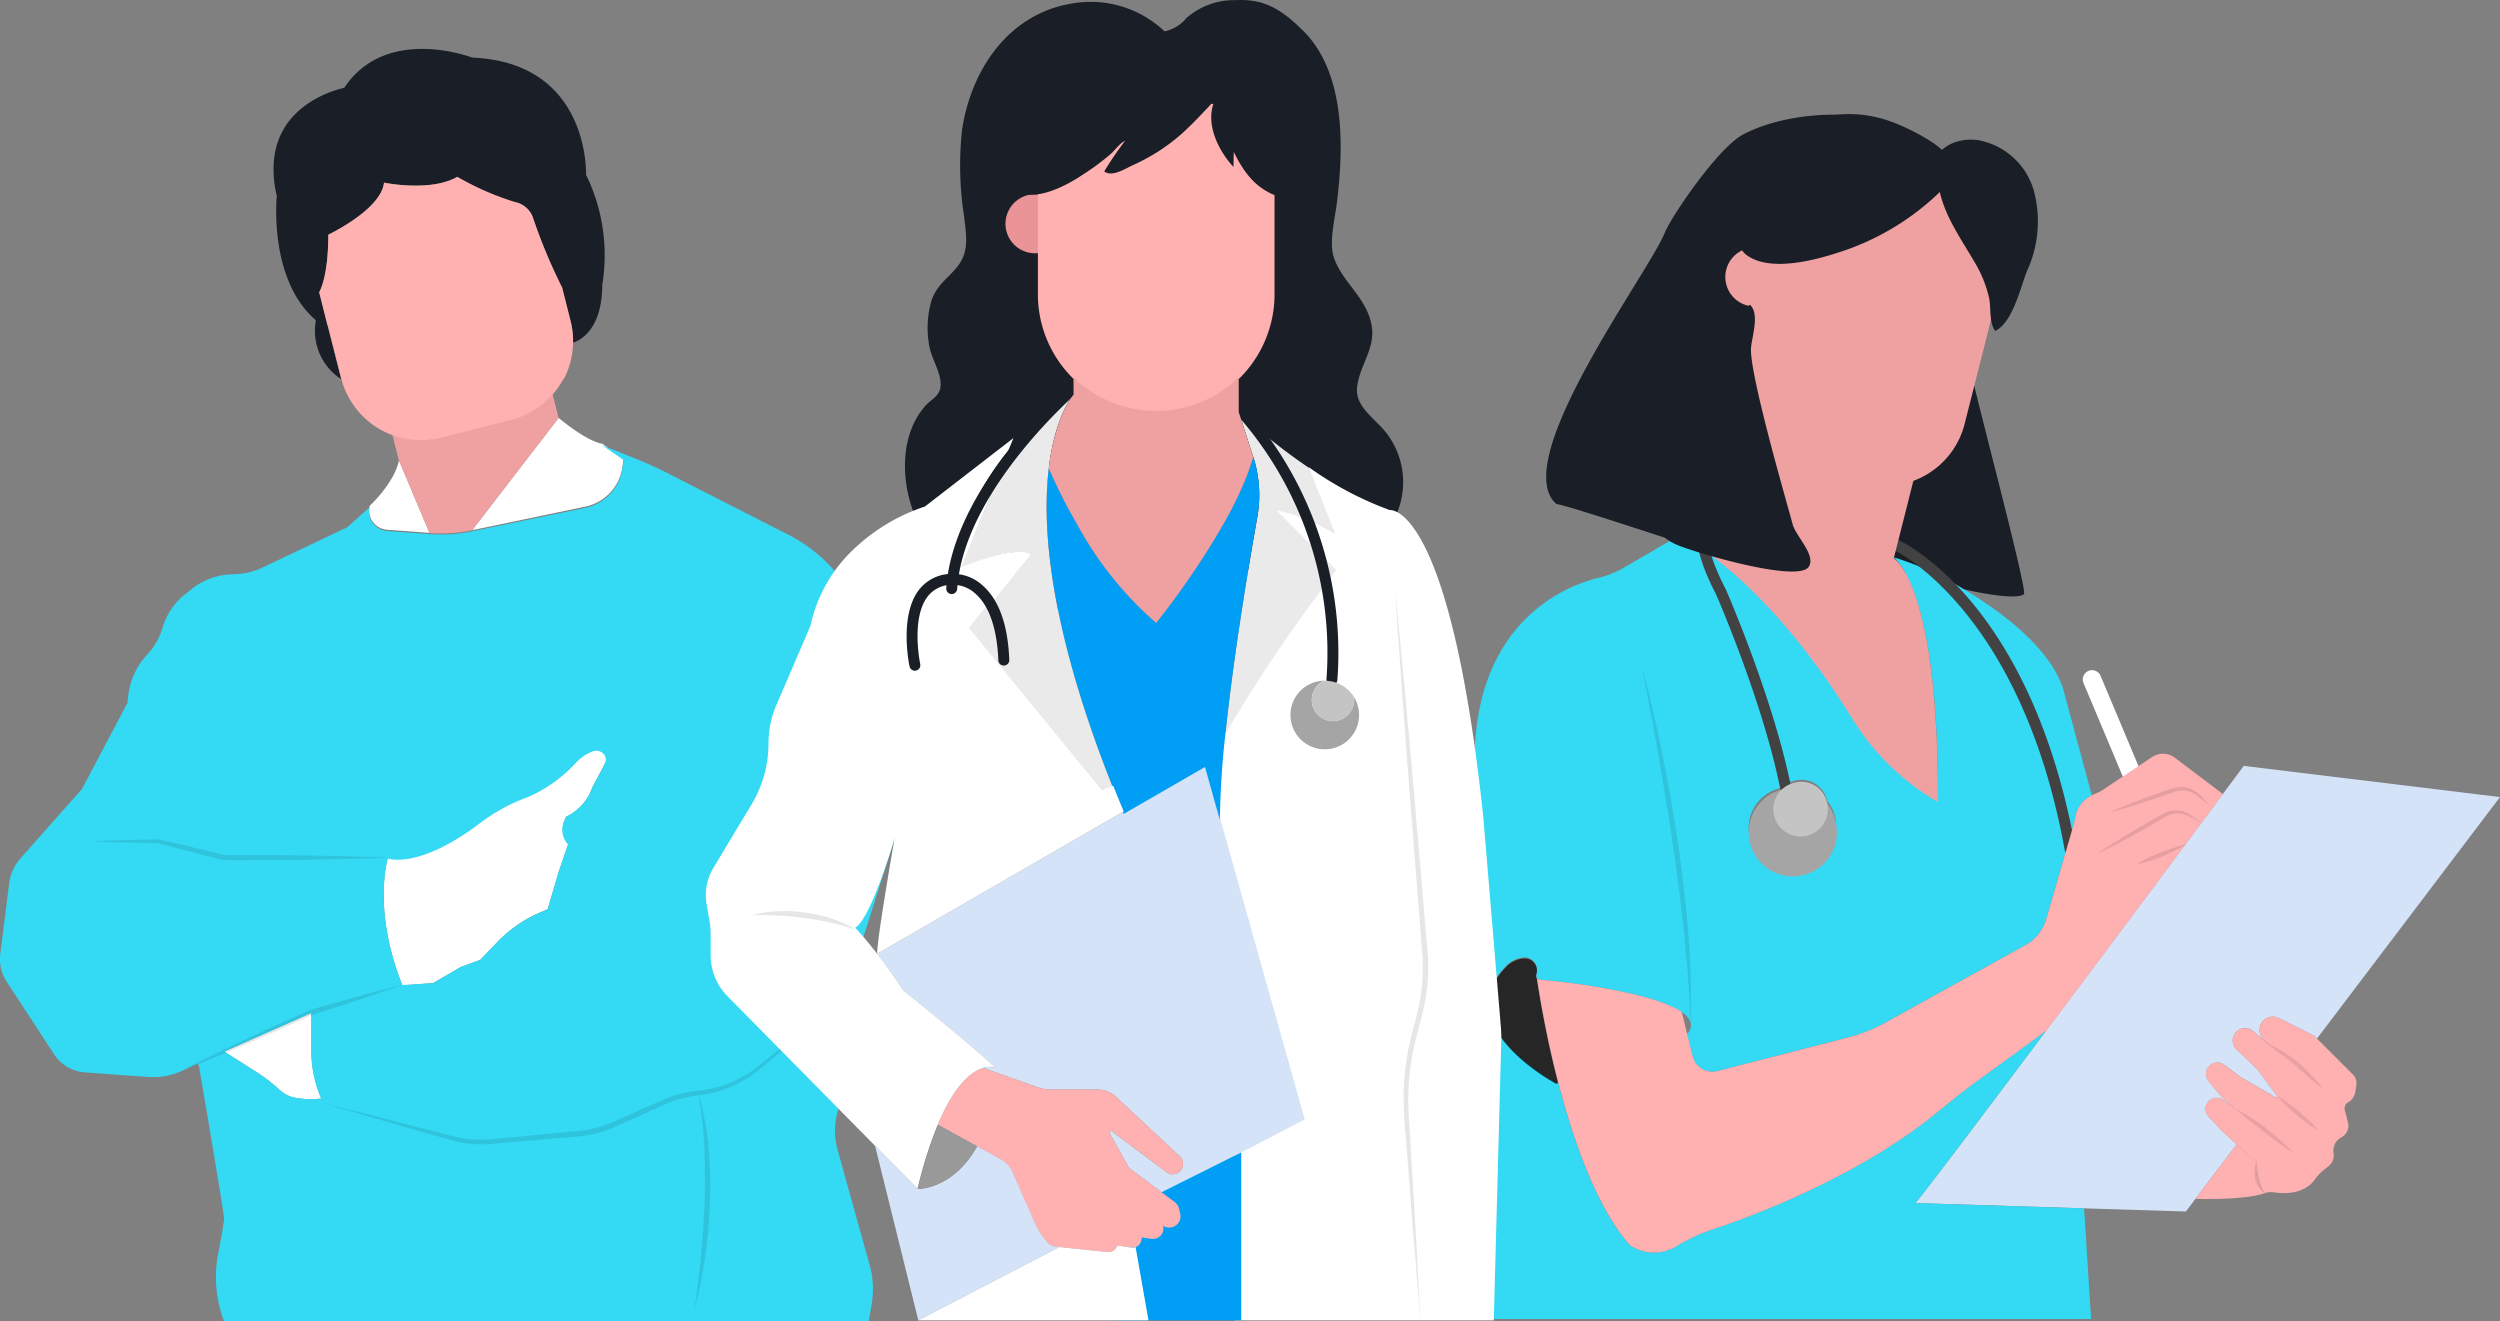 <svg xmlns="http://www.w3.org/2000/svg" width="227.065" height="120" viewBox="0 0 227.065 120">
  <rect x="0" y="0" width="227.065" height="120" fill="#808080" stroke="none"/>
  <g id="Page-1" transform="translate(-0.093 -0.469)">
    <g id="Group-5" transform="translate(0.093 0.469)">
      <g id="Group-4" transform="translate(0 0)">
        <g id="Group-3" transform="translate(0 4.444)">
          <path id="Fill-1295" d="M37.673,166.172l7.932-3.563v3.511a10.843,10.843,0,0,0,.9,4.32,7.314,7.314,0,0,1-2.192-.034,2.892,2.892,0,0,1-1.42-.581l-.455-.407A14.688,14.688,0,0,0,40.55,168l-2.877-1.827" transform="translate(-17.32 -75.112)" fill="#fff" fill-rule="evenodd"/>
          <path id="Fill-1296" d="M74.366,11.427S74.75,1.232,64.022.786c0,0-7.807-3.012-11.619,2.753,0,0-5.76,1.079-6.364,6.412a9.655,9.655,0,0,0,.244,3.386s-.8,7.581,3.549,11.308a5.235,5.235,0,0,0,2.292,5.347v0l-1.242-4.9L50.13,22.1s.829-1.3.829-5.232c0,0,4.8-2.273,5.059-4.723,0,0,4.23.873,6.657-.528A25.22,25.22,0,0,0,67.9,13.907a2.171,2.171,0,0,1,1.64,1.4,49.685,49.685,0,0,0,2.657,6.369v0l.767,3.036a7.254,7.254,0,0,1,.226,1.961h0s2.647-.614,2.647-5.227a16.611,16.611,0,0,0-1.472-10.023" transform="translate(-21.14 0)" fill="#191e27" fill-rule="evenodd"/>
          <path id="Fill-1297" d="M91.19,64.632c-1.506-.263-3.961-2.354-3.961-2.354l-7.855,10.2,9.918-2.062.35-.072a4.3,4.3,0,0,0,3.4-3.75l.067-.642L91.19,64.632" transform="translate(-36.491 -28.77)" fill="#fff" fill-rule="evenodd"/>
          <path id="Fill-1298" d="M64.762,69.459C64.34,71.52,62.1,73.587,62.1,73.587a1.737,1.737,0,0,0-.048.413,1.762,1.762,0,0,0,1.635,1.755l2.724.2,1.127.082-2.772-6.579" transform="translate(-28.526 -32.082)" fill="#fff" fill-rule="evenodd"/>
          <path id="Fill-1299" d="M70.783,138.483,69,139.515l-2.8.216c-2.762-6.906-1.314-11.62-1.314-11.62s2.767,1.055,8.43-3.275a16.6,16.6,0,0,1,4.331-2.35,13,13,0,0,0,4.388-3.179,4.036,4.036,0,0,1,1.472-.974.863.863,0,0,1,.307-.052.9.9,0,0,1,.791.465.89.89,0,0,1,.105.422.881.881,0,0,1-.105.427L83.5,121.656l-.158.388a4.481,4.481,0,0,1-2.283,2.378l-.144.37a1.961,1.961,0,0,0,.22,1.9c.048.058.1.115.153.173l-.873,2.532-1.017,3.41-.647.277a12.046,12.046,0,0,0-3.952,2.735l-1.525,1.592-1.75.647-.739.427" transform="translate(-29.656 -54.672)" fill="#fff" fill-rule="evenodd"/>
          <path id="Fill-1300" d="M54.78,95.884l-.994,1.829-.222.569a4.966,4.966,0,0,1-2.163,2.1l-.195.473a1.971,1.971,0,0,0,.27,1.9c.048.058.061.068.113.125l-.873,2.552-.973,3.347-.737.314a11.782,11.782,0,0,0-3.887,2.719l-1.511,1.564-1.779.644-2.492,1.467-2.789.168c-2.762-6.868-1.32-11.489-1.32-11.489s2.767,1.049,8.43-3.257a16.625,16.625,0,0,1,4.331-2.337A13,13,0,0,0,52.378,95.4a4.038,4.038,0,0,1,1.472-.968.868.868,0,0,1,.307-.053.9.9,0,0,1,.791.463.969.969,0,0,1,.075.45C55.024,95.444,54.785,95.7,54.78,95.884Zm-27.8,30.027a2.732,2.732,0,0,1-1.4-.586l-.463-.4a12.86,12.86,0,0,0-1.761-1.324L20.38,121.7l7.9-3.493V121.7a10.566,10.566,0,0,0,.888,4.263A7.27,7.27,0,0,1,26.981,125.911ZM77.555,114l3.414-10.7a13.831,13.831,0,0,0,.379-6.978L78.922,84.383a13.769,13.769,0,0,0-.9-2.824,13.92,13.92,0,0,0-6.445-6.816L60.7,69.2q-1.489-.758-3.036-1.378L54.7,66.635l1.918,1.317-.067.639a4.285,4.285,0,0,1-3.4,3.73l-.35.072-9.918,2.051a14.076,14.076,0,0,1-3.874.253l-1.127-.081-2.724-.2a1.757,1.757,0,0,1-1.635-1.746,1.719,1.719,0,0,1,.048-.411L31.55,74.076l-7.716,3.663a6.185,6.185,0,0,1-2.336.592l-.561.029a6.15,6.15,0,0,0-3.5,1.306l-.585.463A6.1,6.1,0,0,0,14.766,83.2a6.108,6.108,0,0,1-1.39,2.437,6.578,6.578,0,0,0-1.741,3.816l-.057.573L7.443,97.857l-5.6,6.315a4.135,4.135,0,0,0-1,2.2l-.82,6.457a3.763,3.763,0,0,0,.58,2.518l4.316,6.61a3.641,3.641,0,0,0,2.781,1.632l5.736.42a6.319,6.319,0,0,0,3.045-.534l1.492-.668.1.22s2.278,13.279,2.278,13.85c0,.282-.269,1.789-.547,3.258a11.2,11.2,0,0,0,.547,6.057H78.9l.269-1.545a8.107,8.107,0,0,0-.182-3.558l-2.916-10.478a6.373,6.373,0,0,1,.106-3.763l.3-.863a4.54,4.54,0,0,0-1.036-4.617l-.379-.391.288-2.867L77.555,114Z" transform="translate(0 -30.635)" fill="#34d9f4" fill-rule="evenodd"/>
          <path id="Fill-1301" d="M81.067,60.436,73.212,70.642a14,14,0,0,1-3.874.254l-.676-1.611-2.1-4.968v0l-.595-2.355a7.432,7.432,0,0,0,4.421.235l6.35-1.607c.043-.009.081-.024.125-.033a7.429,7.429,0,0,0,3.654-2.278l.547,2.163" transform="translate(-30.329 -26.923)" fill="#efa1a2" fill-rule="evenodd"/>
          <path id="Fill-1302" d="M74.29,30.734l-8.653-.421a9.1,9.1,0,0,0-4.853,1.131l-6.372,3.534-.753-2.988s.829-1.3.829-5.232c0,0,4.8-2.273,5.059-4.723,0,0,4.23.873,6.657-.528a25.22,25.22,0,0,0,5.223,2.288,2.171,2.171,0,0,1,1.64,1.4,49.685,49.685,0,0,0,2.657,6.369v0l.767,3.036a7.255,7.255,0,0,1,.226,1.961,7.387,7.387,0,0,1-.835,3.309h0C73,37,74.29,30.734,74.29,30.734" transform="translate(-24.669 -9.887)" fill="#ffb0b1" fill-rule="evenodd"/>
          <path id="Fill-1303" d="M100.356,162.424l-4.72,4-1.188.992a15.459,15.459,0,0,1-1.229.962,10.5,10.5,0,0,1-4.358,1.717,14.739,14.739,0,0,0-1.512.234,10.1,10.1,0,0,0-1.448.439c-.467.181-.935.408-1.406.616l-2.822,1.27c-.469.207-.936.435-1.436.619a10.384,10.384,0,0,1-1.521.437,12.555,12.555,0,0,1-1.56.2l-1.541.135-3.083.27-3.088.268a10.112,10.112,0,0,1-3.131-.279c-3.986-1.117-7.941-2.26-11.9-3.447l6,1.516,5.983,1.559a10.5,10.5,0,0,0,3.014.222l3.076-.29,3.081-.293,1.54-.146a12.4,12.4,0,0,0,1.505-.2,9.961,9.961,0,0,0,1.453-.406c.471-.169.935-.39,1.41-.6l2.831-1.249c.474-.2.936-.426,1.432-.615a10.486,10.486,0,0,1,1.514-.446,13.736,13.736,0,0,1,1.546-.226,10.115,10.115,0,0,0,4.241-1.567,14.874,14.874,0,0,0,1.227-.918l1.211-.964,4.874-3.817" transform="translate(-25.017 -75.108)" fill-rule="evenodd" opacity="0.1"/>
          <path id="Fill-1304" d="M50.562,157.98c-.675.251-1.357.481-2.036.719s-1.364.458-2.047.686q-2.047.684-4.108,1.321l.029-.01c-1.961.895-3.929,1.776-5.909,2.627S32.521,165,30.5,165.778c1.917-.994,3.864-1.921,5.812-2.846s3.917-1.8,5.889-2.673l.016-.007.014,0q2.069-.609,4.151-1.175c.694-.189,1.385-.388,2.084-.563s1.392-.364,2.093-.53" transform="translate(-14.024 -72.973)" fill-rule="evenodd" opacity="0.1"/>
          <path id="Fill-1305" d="M15.116,133.568c1.038-.051,2.076-.075,3.114-.112s2.076-.044,3.114-.067h.018l.025.006c2,.441,3.977.951,5.966,1.423l-.058-.007c1.24-.015,2.479,0,3.719.008l3.72.029c2.479.046,4.959.091,7.439.2-2.48.112-4.96.158-7.439.2l-3.72.029c-1.24.007-2.479.023-3.719.008h-.032l-.025-.007c-1.978-.516-3.966-1-5.937-1.542l.043,0c-1.038-.023-2.076-.036-3.114-.067s-2.076-.061-3.114-.111" transform="translate(-6.949 -61.599)" fill-rule="evenodd" opacity="0.1"/>
          <path id="Fill-1315" d="M116.764,195.954c.116-.817.239-1.629.325-2.448q.158-1.223.269-2.45c.147-1.636.267-3.272.321-4.91s.035-3.277-.027-4.914c-.052-.817-.1-1.637-.205-2.45-.054-.822-.227-1.625-.329-2.445a27.18,27.18,0,0,1,.916,4.867,39.173,39.173,0,0,1,.143,4.96,47.621,47.621,0,0,1-.44,4.937,39.359,39.359,0,0,1-.972,4.853" transform="translate(-53.681 -81.505)" fill-rule="evenodd" opacity="0.1"/>
          <path id="Fill-1318" d="M89.758,38.542a.227.227,0,0,1-.15-.056A.193.193,0,0,1,89.6,38.2l1.536-1.491a.228.228,0,0,1,.306-.006.192.192,0,0,1,.007.285l-1.536,1.491a.223.223,0,0,1-.157.062" transform="translate(-41.166 -16.41)" fill="#ffb0b1" fill-rule="evenodd"/>
          <path id="Fill-1319" d="M76.518,47.359c-2.873-2.873-1.444-9.15-1.444-9.15l-8.8-.412a9.091,9.091,0,0,0-4.846,1.129l-6.375,3.537,1.242,4.9v0a7.476,7.476,0,0,0,9.078,5.41l6.35-1.607A7.443,7.443,0,0,0,75.5,48.855a7.569,7.569,0,0,0,1.022-1.5h0" transform="translate(-25.31 -17.46)" fill="#ffb0b1" fill-rule="evenodd"/>
        </g>
        <g id="Group" transform="translate(130.659 10.363)">
          <path id="Fill-1322" d="M115.793,108.419l-1.55.652-5.875-13.986a.841.841,0,0,1,1.551-.651l5.875,13.986" transform="translate(-49.79 -43.411)" fill="#fff" fill-rule="evenodd"/>
          <path id="Fill-1323" d="M81.379,38.594c.055.89-.2,1.757-.1,2.658.126,1.137,5.11,19.749,4.782,20.12-.925,1.05-11.871-1.715-13.435-3.239-1.535-1.5-1.072-4.721-.841-6.574a22.286,22.286,0,0,1,3.587-10.2c1.52-2.183,3.348-3.257,6-2.763" transform="translate(-32.889 -17.793)" fill="#191e27" fill-rule="evenodd"/>
          <path id="Fill-1324" d="M53.495,3.59c-3.436-4.2-12.8-4.244-17.8-1.62-2.338,1.227-6.6,7.561-7.134,8.931-1.4,3.558-14.278,20.755-9.853,24.636,2.365.453,19.475,6.428,21.324,6.49,3.174.107,3.34-5.023,3.917-7.369a126.769,126.769,0,0,0,2.219-14.148c.634-4.892,2.345-9.529,3.627-14.242" transform="translate(-8.012 -0.13)" fill="#191e27" fill-rule="evenodd"/>
          <path id="Fill-1326" d="M133.256,113.212l-16.622,21.94-.249-.25-3.228-1.616a1.2,1.2,0,0,0-1.549.427,1.162,1.162,0,0,0-.187.643,1.222,1.222,0,0,0,.374.878l.466.436-1.444-1.209a1.12,1.12,0,0,0-1.492,1.669l1.884,1.794L113,140.341a.1.1,0,0,1-.13.144l-3.184-1.842-1.458-1.1a1.037,1.037,0,0,0-1.669.824,1.057,1.057,0,0,0,.245.672l1.28,1.525,1.16.959-1.146-.806a1.006,1.006,0,0,0-1.377.216.992.992,0,0,0-.206.6,1.006,1.006,0,0,0,.269.686l1.165,1.257,1.4,1.28-4.623,6.1-9.251-.288-15.327-.479c.46-.461,5.827-7.578,11.884-15.658,4.445-5.928,9.261-12.378,12.78-17.1h0c.494-.667.964-1.3,1.4-1.884h0l1-1.343c.306-.412.595-.8.858-1.151l1.913-2.57,23.254,2.829" transform="translate(-36.85 -51.183)" fill="#d4e3f8" fill-rule="evenodd"/>
          <path id="Fill-1327" d="M134.7,155.052l-.466-.436a1.222,1.222,0,0,1-.374-.878,1.163,1.163,0,0,1,.187-.643,1.2,1.2,0,0,1,1.549-.427l3.228,1.616.249.25,3.266,3.266a1.109,1.109,0,0,1,.312.95l-.1.628a1.336,1.336,0,0,1-.652.95.635.635,0,0,0-.3.72l.287,1.1a1.186,1.186,0,0,1-.552,1.328l-.077.043a1.379,1.379,0,0,0-.7,1.2,1.221,1.221,0,0,0,.019.23,1.226,1.226,0,0,1-.461,1.179l-.412.321a4.159,4.159,0,0,0-.815.873c-1,1.386-2.829,1.309-3.707,1.18a1.772,1.772,0,0,0-.868.072,3.627,3.627,0,0,1-.743-2.878l-.7-.556-1.093-1-1.4-1.28-1.165-1.257a1.006,1.006,0,0,1-.269-.686.992.992,0,0,1,.206-.6,1.006,1.006,0,0,1,1.377-.216l1.146.806-1.16-.959-1.28-1.525a1.057,1.057,0,0,1-.245-.672,1.037,1.037,0,0,1,1.669-.824l1.458,1.1,3.184,1.842a.1.1,0,0,0,.13-.144l-1.794-2.417-1.884-1.794a1.12,1.12,0,0,1,1.492-1.669l1.444,1.209" transform="translate(-59.287 -70.565)" fill="#ffb0b1" fill-rule="evenodd"/>
          <path id="Fill-1328" d="M132.1,175.006l.7.556a3.627,3.627,0,0,0,.743,2.878c-1.832.667-6.283.518-6.283.518l3.75-4.949,1.094,1" transform="translate(-58.507 -80.434)" fill="#ffb0b1" fill-rule="evenodd"/>
          <path id="Fill-1329" d="M31.085,93.728a2.6,2.6,0,0,1,.427-.331,2.649,2.649,0,0,1,1.017-.365,2.351,2.351,0,0,1,2.752,1.861v.014a3.285,3.285,0,0,1,.787,1.707,3.805,3.805,0,0,1-3.433,4.129,3.8,3.8,0,0,1-4.46-3A3.742,3.742,0,0,1,31.085,93.728Zm-8.517,22.343.494,2.01a1.868,1.868,0,0,0,2.278,1.361l.379-.1,11.418-2.935a14.8,14.8,0,0,0,3.477-1.381L53.322,108a3.933,3.933,0,0,0,1.861-2.336l2.182-7.543.384-1.328.077-.427A2.67,2.67,0,0,1,59.331,94.4l.038-.019-.105-.225-2.493-9.275c-.043-.158-.091-.317-.149-.47-1.458-3.856-6.129-7.169-9.927-9.332a26.791,26.791,0,0,0-5.359-2.3c.02.183,4.065,2.419,4.017,21.769h-.024c-.029-.014-.058-.033-.086-.048a22.237,22.237,0,0,1-7.678-7.529c-5.333-8.6-10.373-13.1-13.461-15.28l-.058-.041c-.476-.336.511-1.805-.043-1.853a44.243,44.243,0,0,0-4.651,2.463c-.792.457-1.748,1.01-2.653,1.536a8.527,8.527,0,0,1-2.235.863A14.2,14.2,0,0,0,7.7,78.584C4.708,81.7,2.258,87.158,3.673,96.659a23.806,23.806,0,0,1,.211,4.993c-.475,7.429-1.9,27.915-3.884,40.312H59.264l-.633-10.052L43.3,131.432c.46-.461,5.827-7.578,11.884-15.658l-6.287,4.58c-1.218.892-2.4,1.827-3.568,2.786-8.3,6.843-20.132,10.569-20.132,10.569a16.514,16.514,0,0,0-3.429,1.535,3.927,3.927,0,0,1-4.421,0c-3.035-3.481-5.141-9.543-6.493-14.79l-.186.048S.6,115.151,6.325,109.7a2.491,2.491,0,0,1,1.506-.585,1.08,1.08,0,0,1,.786.331v0a1.106,1.106,0,0,1,.254,1.142s.02.13.053.374a.407.407,0,0,0,.3.182l1.831.187s8.3.892,11.021,2.739a1.851,1.851,0,0,1,.824.969,1.084,1.084,0,0,1-.239.93l-.1.1Z" transform="translate(0 -32.525)" fill="#34d9f4" fill-rule="evenodd"/>
          <path id="Fill-1330" d="M92.331,100.551a.5.5,0,0,1-.489-.409c-3.927-21.729-15.379-27.21-15.494-27.263a.5.5,0,0,1,.413-.9c.489.223,12.032,5.7,16.059,27.991a.5.5,0,0,1-.4.578.492.492,0,0,1-.089.008" transform="translate(-34.967 -33.277)" fill="#424242" fill-rule="evenodd"/>
          <path id="Fill-1332" d="M14.741,153.91l-.186.048s-10.071-5.352-4.345-10.8a2.491,2.491,0,0,1,1.506-.585,1.08,1.08,0,0,1,.786.331v.005a1.1,1.1,0,0,1,.317.772,1.11,1.11,0,0,1-.063.369.513.513,0,0,0-.024.139.374.374,0,0,0,.077.236,95.128,95.128,0,0,0,1.933,9.49" transform="translate(-3.884 -65.885)" fill-rule="evenodd" opacity="0.705"/>
          <path id="Fill-1333" d="M34.169,93.426c.73,2.641,1.332,5.314,1.884,8s1,5.388,1.424,8.1c.377,2.714.7,5.438.921,8.17a80.5,80.5,0,0,1,.211,8.216c-.086-1.368-.112-2.735-.242-4.1-.078-1.365-.225-2.724-.35-4.084-.3-2.717-.616-5.431-1.031-8.133-.38-2.706-.838-5.4-1.307-8.1q-.348-2.021-.736-4.036c-.239-1.347-.512-2.688-.774-4.033" transform="translate(-15.709 -43.236)" fill-rule="evenodd" opacity="0.1"/>
          <path id="Fill-1338" d="M139.087,156.724c.516.247,1.017.507,1.508.8a11.026,11.026,0,0,1,1.4,1,14.882,14.882,0,0,1,1.233,1.185q.59.612,1.13,1.276-.69-.506-1.331-1.065c-.433-.37-.839-.757-1.271-1.111s-.869-.705-1.319-1.041-.912-.674-1.348-1.041" transform="translate(-63.944 -72.401)" fill-rule="evenodd" opacity="0.09"/>
          <path id="Fill-1339" d="M140.955,165.832a14.805,14.805,0,0,1,2.024,1.46,14.652,14.652,0,0,1,1.783,1.745,14.643,14.643,0,0,1-2.024-1.46,14.852,14.852,0,0,1-1.783-1.745" transform="translate(-64.803 -76.675)" fill-rule="evenodd" opacity="0.09"/>
          <path id="Fill-1340" d="M134.009,168.018q.739.4,1.439.853c.466.3.933.607,1.372.948a26.217,26.217,0,0,1,2.47,2.246,25.972,25.972,0,0,1-2.7-1.95c-.433-.345-.889-.66-1.318-1.011s-.857-.7-1.266-1.086" transform="translate(-61.609 -77.68)" fill-rule="evenodd" opacity="0.09"/>
          <path id="Fill-1341" d="M137.345,176.883c.09.526.126,1.015.232,1.491a5.064,5.064,0,0,0,.514,1.387,1.689,1.689,0,0,1-.575-.558,2.431,2.431,0,0,1-.3-.75,2.726,2.726,0,0,1,.132-1.569" transform="translate(-63.055 -81.756)" fill-rule="evenodd" opacity="0.09"/>
          <path id="Fill-1344" d="M77.974,113.169l-1,1.343h0c-.437.589-.907,1.218-1.4,1.884h0c-3.52,4.724-8.335,11.174-12.78,17.1l-6.287,4.58c-1.218.892-2.4,1.827-3.568,2.786-8.3,6.843-20.132,10.569-20.132,10.569a16.515,16.515,0,0,0-3.429,1.535,3.926,3.926,0,0,1-4.421,0c-3.036-3.481-5.142-9.543-6.494-14.79a95.127,95.127,0,0,1-1.933-9.49.407.407,0,0,0,.3.182l1.831.187s8.3.892,11.021,2.739l.489,2,.494,2.01a1.868,1.868,0,0,0,2.278,1.361l.379-.1,11.418-2.935a14.8,14.8,0,0,0,3.477-1.381l12.709-7.035a3.933,3.933,0,0,0,1.861-2.336l2.182-7.543.384-1.329.077-.427a2.67,2.67,0,0,1,1.506-1.957l.038-.019.585-.269a2.082,2.082,0,0,0,.336-.186l4.513-3.007a1.773,1.773,0,0,1,2.048.058l4.388,3.313c-.264.355-.552.739-.858,1.151" transform="translate(-7.594 -50.248)" fill="#ffb0b1" fill-rule="evenodd"/>
          <path id="Fill-1345" d="M122.014,115.338c-.343-.249-.67-.515-1.005-.772a2.5,2.5,0,0,0-1.036-.608,2.136,2.136,0,0,0-1.157.011l-1.182.417c-.8.272-1.6.544-2.4.788s-1.614.491-2.436.694c.771-.35,1.555-.66,2.342-.964s1.58-.589,2.376-.87c.4-.135.786-.274,1.21-.4a2.276,2.276,0,0,1,1.337.056,2.7,2.7,0,0,1,1.071.745c.294.3.6.6.885.908" transform="translate(-51.856 -52.454)" fill-rule="evenodd" opacity="0.1"/>
          <path id="Fill-1346" d="M110.572,121.537c.75-.52,1.52-1,2.294-1.484s1.558-.941,2.344-1.4l1.187-.672a4.49,4.49,0,0,1,.633-.315,2.206,2.206,0,0,1,.715-.133,2.329,2.329,0,0,1,1.356.4c.37.266.747.521,1.111.8-.824-.373-1.575-1.034-2.452-.912a2.309,2.309,0,0,0-.613.152,4.228,4.228,0,0,0-.574.316l-1.178.689c-.79.449-1.581.9-2.387,1.323s-1.61.85-2.437,1.237" transform="translate(-50.834 -54.296)" fill-rule="evenodd" opacity="0.1"/>
          <path id="Fill-1347" d="M121.912,123.242a14.621,14.621,0,0,1-2.223,1.089,14.456,14.456,0,0,1-2.362.743,14.4,14.4,0,0,1,2.224-1.089,14.555,14.555,0,0,1,2.361-.743" transform="translate(-53.94 -56.928)" fill-rule="evenodd" opacity="0.1"/>
          <path id="Fill-1349" d="M51.546,92.094a.5.5,0,0,1-.488-.4c-1.542-8.019-5.863-17.914-5.907-18.013-1.781-3.416-2.2-5.905-1.229-7.367a3.218,3.218,0,0,1,2.79-1.261.5.5,0,0,1-.079.991,2.238,2.238,0,0,0-1.887.827c-.515.783-.707,2.526,1.3,6.38.058.13,4.423,10.125,5.987,18.256a.5.5,0,0,1-.395.582.51.51,0,0,1-.095.009" transform="translate(-19.958 -30.088)" fill="#424242" fill-rule="evenodd"/>
          <path id="Fill-1350" d="M60.011,116.845a4.007,4.007,0,1,1-4.458-3,3.809,3.809,0,0,1,4.458,3" transform="translate(-23.946 -52.58)" fill="#a5a5a5" fill-rule="evenodd"/>
          <path id="Fill-1351" d="M61.139,114.64a2.472,2.472,0,1,1-2.752-1.86,2.353,2.353,0,0,1,2.752,1.86" transform="translate(-25.859 -52.089)" fill="#c4c4c4" fill-rule="evenodd"/>
          <path id="Fill-1352" d="M52.37,5.4,50,14.753a2.678,2.678,0,1,0-1.309,5.17l-1.369,5.412a7.459,7.459,0,0,0,.609,5.27,7.375,7.375,0,0,0,1.026,1.5l-1,3.942c0,.024-.015.048-.019.072a7.013,7.013,0,0,1-.844,2.009h0a4.681,4.681,0,0,1-2.709,2.068,5.072,5.072,0,0,0,.1,1.894c3.088,2.182,8.128,6.681,13.461,15.28a22.237,22.237,0,0,0,7.678,7.529c.029.015.057.034.086.048h.024c.048-19.35-3.765-21.964-4-22.108a.016.016,0,0,0-.01,0l.254-.988,1.53-6.057a7.46,7.46,0,0,0,4.657-5.179l1.242-4.9,3.8-15.034L52.37,5.4" transform="translate(-20.383 -2.483)" fill="#efa1a2" fill-rule="evenodd"/>
          <path id="Fill-1353" d="M69.381,6.292a23.48,23.48,0,0,1-9.234,6.026c-2.3.8-6.821,2.169-9.1.479-1.886-1.4-.223-6.369.945-8.1C55.11.087,60.369-1.252,65.465,1.226c1.5.728,5.652,2.6,3.916,5.066" transform="translate(-23.077 0)" fill="#191e27" fill-rule="evenodd"/>
          <path id="Fill-1354" d="M83.727,6.607c0,3.618,1.621,5.732,3.4,8.75a11.12,11.12,0,0,1,1.355,3.317c.189.891-.021,2.252.559,2.994,1.58-.776,2.268-3.867,2.869-5.411a10.757,10.757,0,0,0,.635-7.326,6.464,6.464,0,0,0-5.079-4.594c-2-.277-4.033.836-3.734,2.27" transform="translate(-38.479 -1.974)" fill="#191e27" fill-rule="evenodd"/>
          <path id="Fill-1355" d="M45,32.212c.895.817.192,2.846.1,3.895-.2,2.358,3.559,15.131,3.769,16.014.256,1.072,2.137,2.812,1.488,3.874-.94,1.54-10.472-1.313-11.988-1.976-1.732-.756-1.846-1.607-1.942-3.6-.225-4.653.059-9.1,2.428-13.145a8.4,8.4,0,0,1,3.9-3.676A9.572,9.572,0,0,0,45,32.212" transform="translate(-16.719 -14.898)" fill="#191e27" fill-rule="evenodd"/>
        </g>
        <g id="Group-2" transform="translate(64.105)">
          <path id="Fill-1357" d="M57.059,2.848A9.76,9.76,0,0,0,48.415.361c-5.609,1.019-8.972,6.075-9.755,11.5a29.928,29.928,0,0,0,.193,7.787c.17,1.546.486,3.072-.485,4.4-.89,1.217-2.008,1.756-2.5,3.333a8.889,8.889,0,0,0-.138,4.222c.216,1.074,1.211,2.552.952,3.7-.159.705-.832,1-1.287,1.494-2.411,2.627-2.305,6.981-.985,10.092,2.283,5.379,9.8,8.185,15.166,8.867a20.208,20.208,0,0,0,9.073-.665,19.261,19.261,0,0,0,6.027-3.3,7.49,7.49,0,0,1,5.189-1.7c2.608.261,4.91.821,6.992-1.418a7.3,7.3,0,0,0,.589-9.019c-.989-1.517-3.11-2.558-2.9-4.481.214-1.994,1.7-3.51,1.32-5.628-.456-2.525-2.646-3.882-3.413-6.116-.486-1.417.078-3.521.269-5.089.607-5.013.789-11.752-3.124-15.6C67.72.913,66.19-.122,63.543.012a6.572,6.572,0,0,0-4.488,1.621,3.5,3.5,0,0,1-2,1.215" transform="translate(-15.393 0)" fill="#191e27" fill-rule="evenodd"/>
          <path id="Fill-1366" d="M92.586,78.774a13.087,13.087,0,0,1,2.538.873A30.665,30.665,0,0,1,98.01,81.1l-3.026-6.421a51.707,51.707,0,0,1-5.568-4.33.1.1,0,0,0-.024-.02c-.537-.484-.83-.771-.83-.771l1.319,4.1a11.3,11.3,0,0,1,.369,5.477c-.753,4.215-2.158,12.536-2.9,19.72l.7.072a135.506,135.506,0,0,1,8.69-13.006C97.515,84.86,98.01,84.2,98.01,84.2l-2.091-2.091-3.333-3.338" transform="translate(-40.158 -32.158)" fill="#eaeaea" fill-rule="evenodd"/>
          <path id="Fill-1367" d="M112.552,130.244l-1.621-19.336c-3.059-28.534-8.489-27.7-8.489-27.7a30.784,30.784,0,0,1-7.352-3.9L97.5,85.382a25.829,25.829,0,0,0-2.675-1.345,13.65,13.65,0,0,0-2.662-.8l3.333,3.338,2.091,2.091s-.494.658-1.276,1.717a135.507,135.507,0,0,0-8.69,13.006l-.7-.072a77.778,77.778,0,0,0-.5,7.807l7.707,27.431-5.765,2.992V156.8H111.9l.681-25.421a9.986,9.986,0,0,0-.033-1.137Z" transform="translate(-40.331 -36.882)" fill="#fff" fill-rule="evenodd"/>
          <path id="Fill-1368" d="M39.531,156.864c-1.712-1.707-8.354-7.021-8.354-7.021-.83-1.285-1.659-2.417-2.369-3.324l2.369-1.372,8.282-4.781L51.2,133.586l4.172-2.407,3.213-1.856,9.059,32.246-5.765,2.992-4.46,2.316-2.666,1.386-3.083-2.3-1.736-3.137a.137.137,0,0,1,.2-.177l4.959,3.707a.908.908,0,0,0,.561.187.94.94,0,0,0,.643-1.626l-5.788-5.4a2.47,2.47,0,0,0-1.688-.667H44.629a3.91,3.91,0,0,1-1.29-.221l-4.892-1.735a1.827,1.827,0,0,1,1.084-.029" transform="translate(-13.244 -59.89)" fill="#d4e3f8" fill-rule="evenodd"/>
          <path id="Fill-1369" d="M68.464,107.191,64.291,109.6c-.331-.8-.652-1.573-.954-2.335-5.8-14.55-6.5-23.7-5.855-29.1a48.583,48.583,0,0,0,2.254,4.527l.4.7a32.035,32.035,0,0,0,7.1,8.8A72.605,72.605,0,0,0,73.255,83.4l1.486-2.853a23.125,23.125,0,0,0,1.319-3.4,11.3,11.3,0,0,1,.369,5.477c-.753,4.215-2.158,12.536-2.9,19.72a77.94,77.94,0,0,0-.5,7.807l-1.352-4.815-3.213,1.856" transform="translate(-26.337 -35.675)" fill="#009ef5" fill-rule="evenodd"/>
          <path id="Fill-1370" d="M95.62,194.547V209.8H84.24l1.344-10.244,10.036-5.006" transform="translate(-46.986 -89.877)" fill="#009ef5" fill-rule="evenodd"/>
          <path id="Fill-1373" d="M42.543,187.466l-3.554-1.952c1.573-3.76,3.136-4.872,4.139-5.16l4.892,1.735a3.91,3.91,0,0,0,1.29.221H53.5a2.47,2.47,0,0,1,1.688.667l5.788,5.4a.94.94,0,0,1-.643,1.626.908.908,0,0,1-.561-.187l-4.959-3.707a.137.137,0,0,0-.2.177l1.736,3.137,3.083,2.3,1.084.806a1.037,1.037,0,0,1,.384.585l.115.479a1.025,1.025,0,0,1-.13.777,1.027,1.027,0,0,1-1.376.346l-.058-.034a.954.954,0,0,1,.038.259.936.936,0,0,1-.739.911l-.052.01a.844.844,0,0,1-.331.009l-.82-.124-.086.326a.8.8,0,0,1-.5.552.78.78,0,0,1-.283.052,1,1,0,0,1-.125-.009L55.5,196.5a.27.27,0,0,0-.287.144.765.765,0,0,1-.7.432.458.458,0,0,1-.082,0l-4.412-.461-.393-.043a1.054,1.054,0,0,1-.647-.316,6.4,6.4,0,0,1-1.194-1.808L45.742,189.8a2.43,2.43,0,0,0-1.064-1.16l-2.134-1.17" transform="translate(-17.925 -83.352)" fill="#ffb0b1" fill-rule="evenodd"/>
          <path id="Fill-1374" d="M55.437,210.362l1.17,6.647H35.669l12.824-6.661,4.412.461a.456.456,0,0,0,.082,0,.765.765,0,0,0,.7-.432.27.27,0,0,1,.287-.144l1.06.168a1.008,1.008,0,0,0,.125.009.78.78,0,0,0,.283-.052" transform="translate(-16.399 -97.088)" fill="#fff" fill-rule="evenodd"/>
          <path id="Fill-1375" d="M45.41,85.594l3.678-4.358c-1.592-.921-6.226,1.2-6.226,1.2,1.156-2.891,3.369-8.137,4.318-10.424a22.23,22.23,0,0,1,2.806-2.949l0,0c1.808-1.4,3.036-2.345,3.127-2.417-.1.116-1.688,1.981-2.249,6.7-.643,5.4.053,14.545,5.855,29.1l-1.031.412L46.811,92.02l-3.242-4.158" transform="translate(-19.713 -30.822)" fill="#eaeaea" fill-rule="evenodd"/>
          <path id="Fill-1379" d="M48.675,85.743,45.03,90.256a3.864,3.864,0,0,0-3.333-2.22,22.286,22.286,0,0,1,4.939-11.457c-.949,2.287-3.078,7.414-4.235,10.305,0,0,4.681-2.062,6.273-1.141" transform="translate(-19.17 -35.375)" fill="#fff" fill-rule="evenodd"/>
          <path id="Fill-1380" d="M15.564,121.291c-1.151-1.482-1.99-2.368-1.99-2.368,1.463-.846,3.581-8.156,3.581-8.156s-1.591,9.006-1.591,10.525l10.651-6.152,11.739-6.781c-.331-.8-.652-1.573-.954-2.335l-1.031.412L27.1,95.611,23.9,91.7l1.962-2.426a3.864,3.864,0,0,0-3.333-2.22A22.286,22.286,0,0,1,27.467,75.6c.278-.672.456-1.1.475-1.151L19.9,80.667a17.236,17.236,0,0,0-6.982,4.388A13.4,13.4,0,0,0,9.5,91.52L6.414,98.685a8.837,8.837,0,0,0-.72,3.5,10.75,10.75,0,0,1-.393,2.878,10.748,10.748,0,0,1-1.146,2.666L.7,113.47a4.839,4.839,0,0,0-.628,3.318l.269,1.568a6.6,6.6,0,0,1,.1,1.151v1.917a5.3,5.3,0,0,0,1.52,3.713l17.269,17.5a38.986,38.986,0,0,1,1.836-5.818c1.573-3.76,3.136-4.872,4.139-5.16a1.827,1.827,0,0,1,1.084-.029c-1.712-1.707-8.354-7.021-8.354-7.021-.83-1.285-1.659-2.417-2.369-3.324Z" transform="translate(0 -34.662)" fill="#fff" fill-rule="evenodd"/>
          <path id="Fill-1388" d="M34.515,105.654a.5.5,0,0,1-.486-.394c-.041-.191-.974-4.7.919-7.035a3.781,3.781,0,0,1,3.1-1.367,3.97,3.97,0,0,1,2.674,1.1c1.438,1.3,2.233,3.534,2.363,6.654a.5.5,0,1,1-.994.042c-.116-2.785-.811-4.837-2.011-5.936a3.016,3.016,0,0,0-2.005-.867,2.821,2.821,0,0,0-2.356,1c-1.6,1.974-.728,6.16-.72,6.2a.5.5,0,0,1-.383.59.464.464,0,0,1-.1.012" transform="translate(-15.523 -44.733)" fill="#191e27" fill-rule="evenodd"/>
          <path id="Fill-1391" d="M97.443,93.471l-.035,0a.5.5,0,0,1-.461-.531,32.522,32.522,0,0,0-8.538-24.467.5.5,0,0,1,.684-.722,33.549,33.549,0,0,1,8.845,25.259.5.5,0,0,1-.5.462" transform="translate(-40.574 -31.253)" fill="#191e27" fill-rule="evenodd"/>
          <path id="Fill-1393" d="M115.916,100.285c.556,5.515,1.058,11.035,1.552,16.555l1.413,16.572a17.254,17.254,0,0,1-.283,4.2c-.274,1.384-.7,2.7-.993,4.042a22.669,22.669,0,0,0-.5,4.079c-.051,1.371.077,2.744.152,4.132l.5,8.3.448,8.3-.691-8.285-.639-8.289a38.3,38.3,0,0,1-.2-4.17,23.153,23.153,0,0,1,.489-4.162c.292-1.368.712-2.7.969-4.035a16.876,16.876,0,0,0,.253-4.08l-1.3-16.569c-.414-5.526-.82-11.054-1.172-16.585" transform="translate(-53.291 -46.541)" fill-rule="evenodd" opacity="0.1"/>
          <path id="Fill-1397" d="M40.92,83.541h-.033a.5.5,0,0,1-.463-.529c.333-5,3.489-9.871,6.078-13.076a45.871,45.871,0,0,1,5.565-5.8.5.5,0,0,1,.639.762c-.107.09-10.683,9.074-11.29,18.177a.5.5,0,0,1-.5.464" transform="translate(-18.584 -29.583)" fill="#191e27" fill-rule="evenodd"/>
          <path id="Fill-1398" d="M7.675,154.118a10.308,10.308,0,0,1,2.4-.364,13.669,13.669,0,0,1,2.432.106,13.006,13.006,0,0,1,2.377.532,10.955,10.955,0,0,1,2.218.984c-.78-.219-1.543-.444-2.32-.609s-1.554-.316-2.339-.414-1.575-.173-2.369-.212-1.592-.053-2.4-.023" transform="translate(-3.529 -70.985)" fill-rule="evenodd" opacity="0.1"/>
          <path id="Fill-1401" d="M55.743,35.338a2.681,2.681,0,1,0-2.681,2.68,2.681,2.681,0,0,0,2.681-2.68" transform="translate(-23.162 -15.014)" fill="#ea9498" fill-rule="evenodd"/>
          <path id="Fill-1402" d="M55.824,17.469l0,17.288a10.747,10.747,0,0,0,21.494,0l0-17.293H55.824" transform="translate(-25.662 -8.031)" fill="#ffb0b1" fill-rule="evenodd"/>
          <path id="Fill-1403" d="M52.272,22.036c1.6.664,4.158-.666,5.5-1.571a22.294,22.294,0,0,0,2.647-1.948c.422-.387.833-.989,1.3-1.189A32.011,32.011,0,0,0,59.828,20.1c.71.551,1.894-.243,2.617-.575a17.349,17.349,0,0,0,4.485-2.9c1.05-.957,1.984-1.981,2.948-3-.934,2.03.264,4.538,1.685,6.068.023-.44.005-.91.037-1.346.937,1.914,2.076,3.439,4.238,4.1.9.274,1.577.452,1.873-.322.659-1.721-.538-4.665-1.082-6.223-.832-2.384-2.129-4.491-4.573-5.432-3.267-1.259-7.163-.269-10.438.51s-9.3,2.034-10.076,6.051a7.806,7.806,0,0,0,.728,5.011" transform="translate(-23.639 -4.534)" fill="#191e27" fill-rule="evenodd"/>
          <path id="Fill-1404" d="M76.23,70.971a23.1,23.1,0,0,1-1.319,3.4c-.153.331-.317.667-.489,1-.317.623-.652,1.242-1,1.851A72.6,72.6,0,0,1,67.41,86.02a32.035,32.035,0,0,1-7.1-8.8c-.139-.24-.273-.475-.4-.7a48.548,48.548,0,0,1-2.254-4.527c.561-4.719,2.148-6.584,2.249-6.7l0,0V63.71a10.677,10.677,0,0,0,5.208,2.806c.005,0,.015,0,.019,0,.178.038.36.077.542.1a8.206,8.206,0,0,0,.969.115l.225.014c.178.01.36.015.542.015a10.69,10.69,0,0,0,7.5-3.055v3.161l1.319,4.1" transform="translate(-26.505 -29.443)" fill="#efa1a2" fill-rule="evenodd"/>
          <g id="Group_6969" data-name="Group 6969" transform="translate(53.1 61.823)">
            <path id="Fill-1364" d="M104.054,116.349a3.117,3.117,0,1,1-2.7-1.478,1.922,1.922,0,1,0,2.714,1.75,1.673,1.673,0,0,0-.019-.273" transform="translate(-98.285 -114.871)" fill="#a5a5a5" fill-rule="evenodd"/>
            <path id="Fill-1365" d="M105.707,116.349a1.674,1.674,0,0,1,.019.273,1.923,1.923,0,1,1-2.714-1.75h.043a3.114,3.114,0,0,1,2.652,1.478" transform="translate(-99.938 -114.867)" fill="#c4c4c4" fill-rule="evenodd"/>
          </g>
        </g>
      </g>
      <path id="Fill-1377" d="M164.432,202.593l-12.824,6.661-3.937-15.888,3.894,3.947s3.16.105,5.39-3.866l2.134,1.17a2.43,2.43,0,0,1,1.064,1.16l2.043,4.647a6.4,6.4,0,0,0,1.194,1.808,1.054,1.054,0,0,0,.647.316l.393.043" transform="translate(-68.202 -89.334)" fill="#d4e3f8" fill-rule="evenodd"/>
      <path id="Fill-1381" d="M156.716,189.9l3.554,1.952c-2.23,3.971-5.39,3.866-5.39,3.866a38.986,38.986,0,0,1,1.836-5.818" transform="translate(-71.514 -87.742)" fill="#999" fill-rule="evenodd"/>
    </g>
  </g>
</svg>
